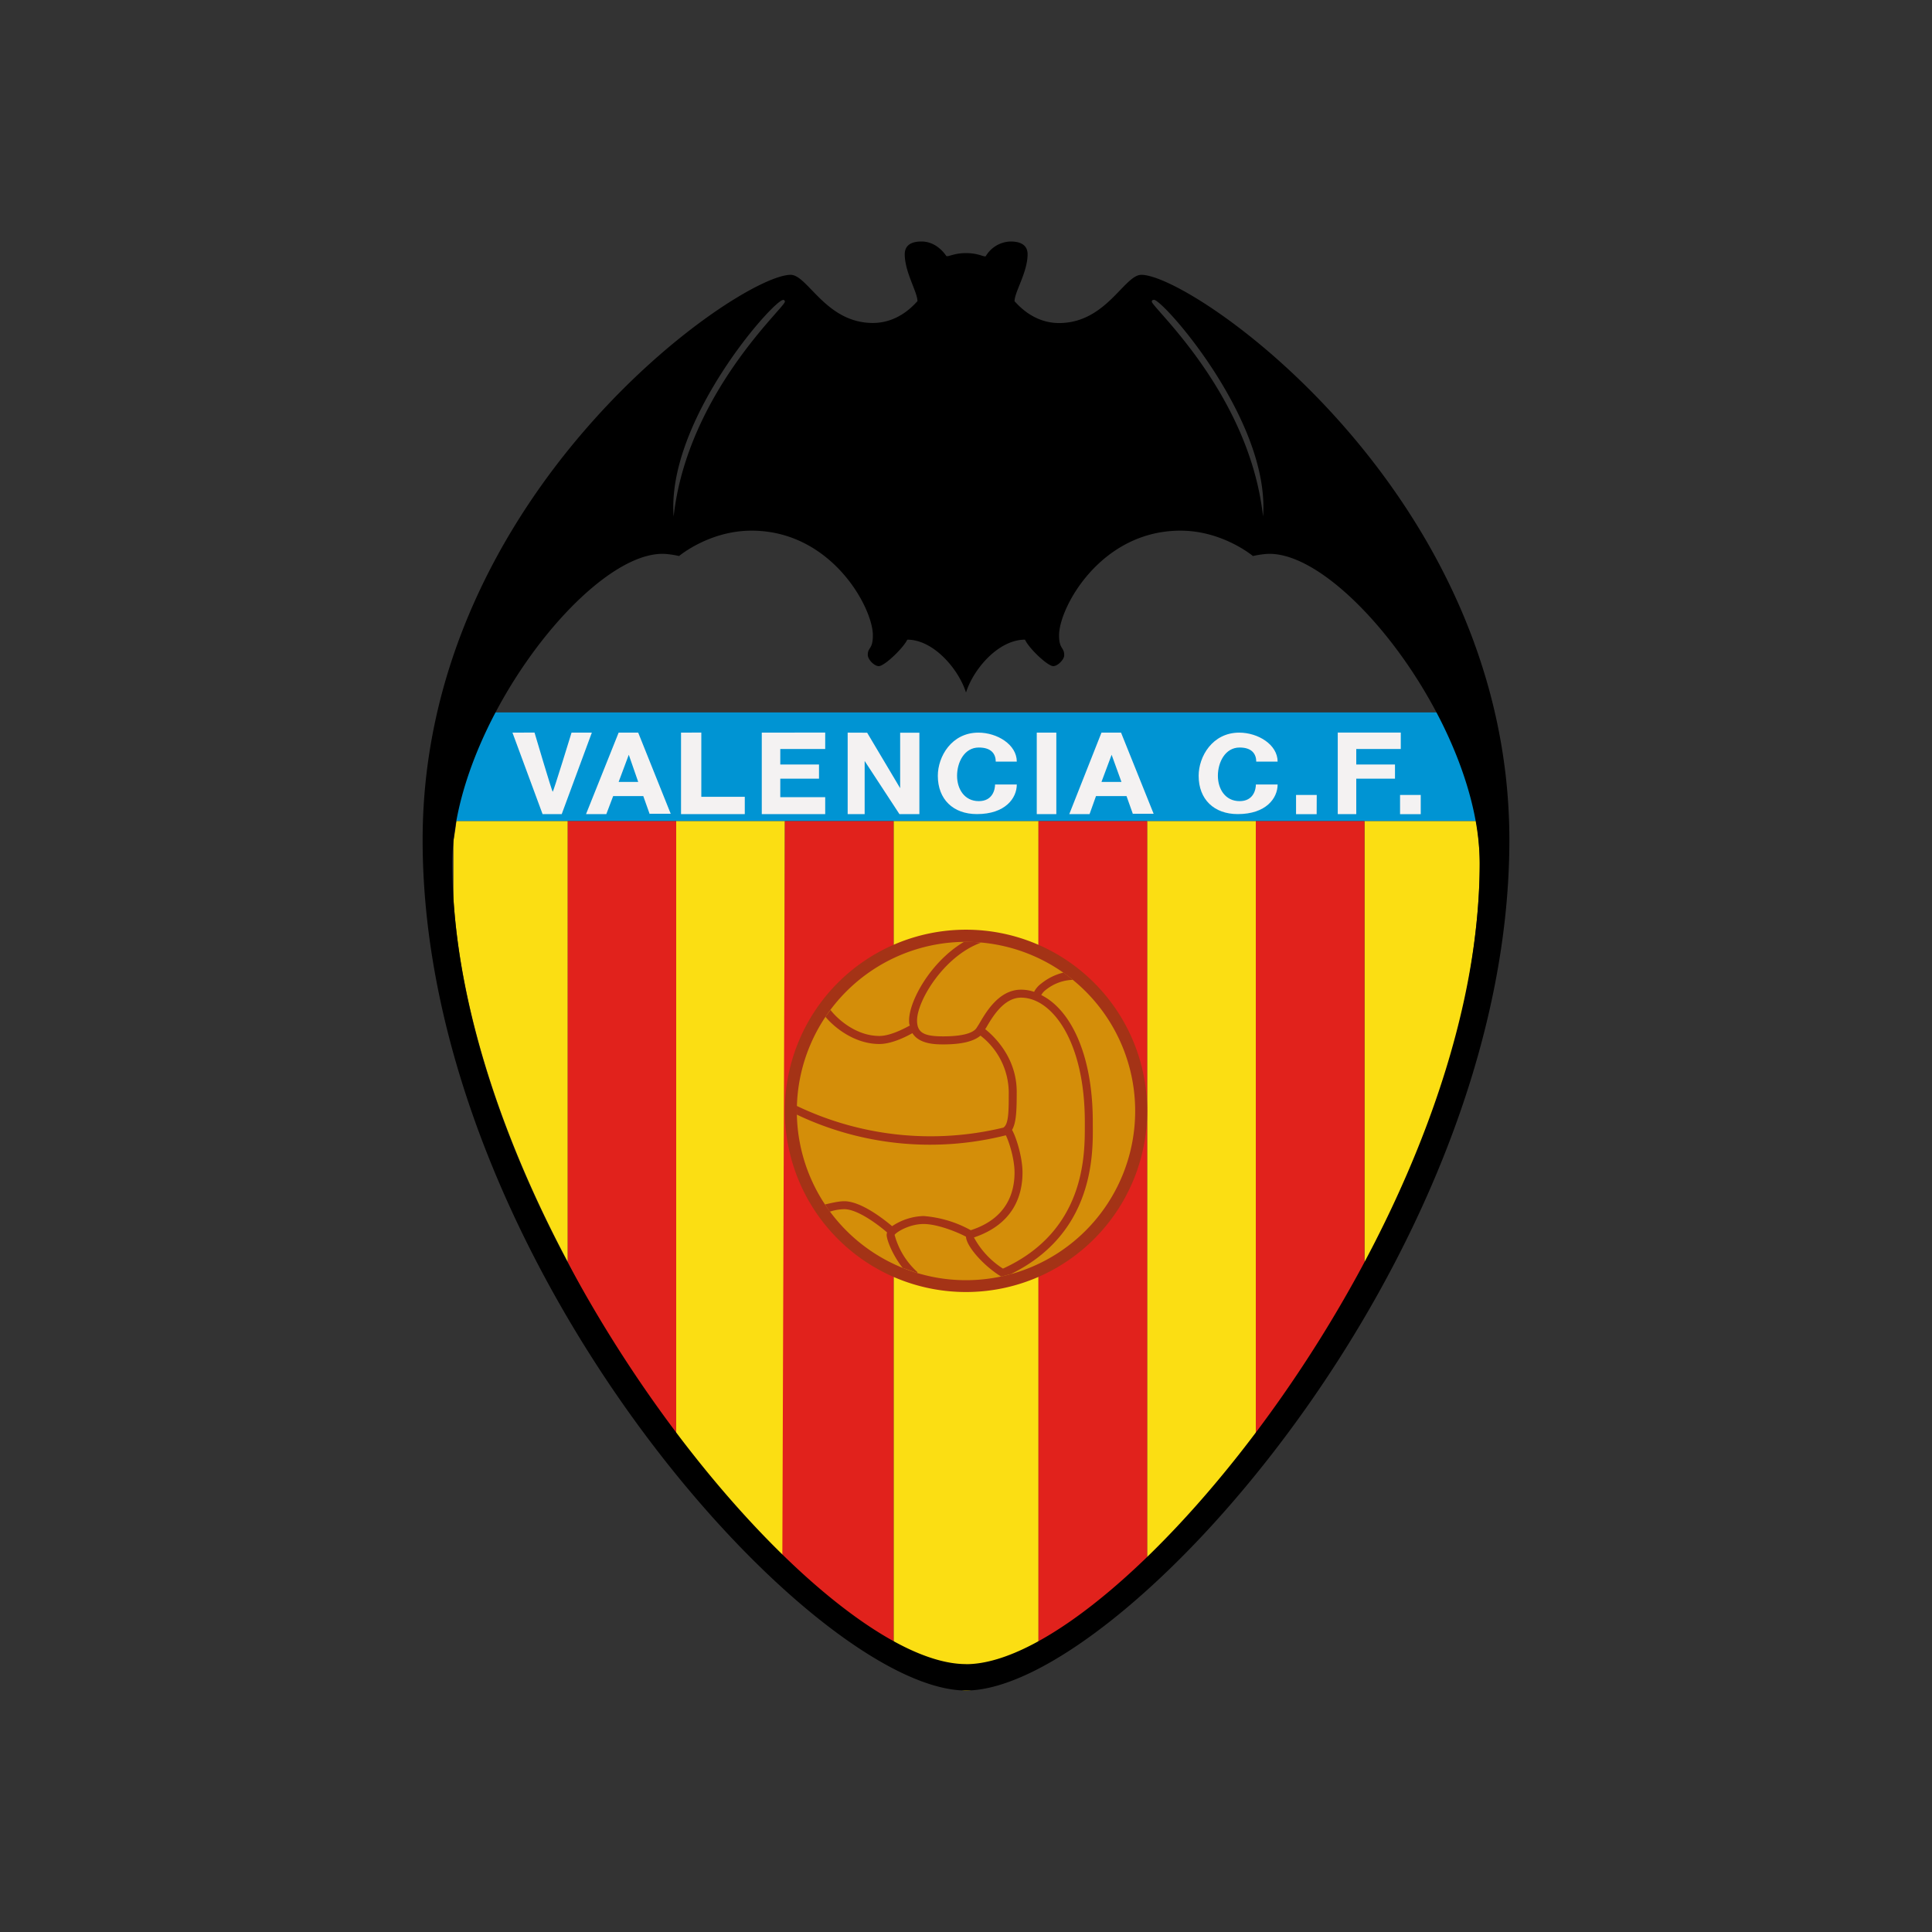 <svg xmlns="http://www.w3.org/2000/svg" width="24" height="24" fill="none" viewBox="0 0 24 24">
    <rect x="0" y="0" width="24" height="24" fill="#333333" stroke="none"/>
    <path fill="#0094D3" d="M5.475 10.2h13.05a4.2 4.2 0 0 0-.45-1.35H5.925a4.2 4.2 0 0 0-.45 1.35"/>
    <path fill="#FBDE13" d="M16.95 10.2v5.85c.81-1.553 1.432-3.749 1.432-5.328a3.5 3.5 0 0 0-.045-.522z"/>
    <path fill="#E1221C" d="M15.6 18.075q.766-1.071 1.35-2.25V10.2H15.6z"/>
    <path fill="#FBDE13" d="M14.25 19.425c.468-.45.886-.738 1.35-1.35V10.2h-1.35zM8.4 17.877c.477.62.873 1.17 1.35 1.615V10.2H8.4z"/>
    <path fill="#E1221C" d="M7.05 15.672q.586 1.156 1.35 2.205V10.2H7.05z"/>
    <path fill="#FBDE13" d="M5.633 11.172c.1 1.49.657 3.069 1.418 4.5V10.2H5.669a3 3 0 0 1-.036.243zm5.468-.972v10.35c.301.099.657.45.9.45.288 0 .54-.315.9-.45V10.2z"/>
    <path fill="#E1221C" d="M12.9 10.2v10.35c.432-.212.85-.648 1.35-1.125V10.2zm-1.8 0H9.75l-.032 9.292c.513.477.945.869 1.382 1.058z"/>
    <path fill="#A43316" d="M12 16.05a2.25 2.25 0 1 0 0-4.501 2.25 2.25 0 0 0 0 4.501"/>
    <path fill="#D48E09" d="M12 15.903a2.101 2.101 0 1 0 0-4.203 2.101 2.101 0 0 0 0 4.203"/>
    <path fill="#A43316" d="M13.575 13.981v-.045c0-.868-.293-1.404-.64-1.575a.2.2 0 0 1 .06-.067.56.56 0 0 1 .332-.122 2 2 0 0 0-.117-.09.7.7 0 0 0-.274.135.3.3 0 0 0-.09.104.5.5 0 0 0-.162-.027c-.279 0-.441.288-.522.427l-.032.05c-.045.067-.189.103-.414.103-.238 0-.324-.045-.324-.198 0-.243.333-.8.797-.967a2 2 0 0 0-.189-.01h-.023c-.414.244-.684.734-.684.977 0 .023 0 .045.01.063-.082.045-.248.13-.379.13-.306 0-.54-.233-.607-.323l-.063.085c.112.135.364.338.67.338.144 0 .316-.081.41-.135.085.135.279.14.383.14.229 0 .377-.037.463-.109a.9.9 0 0 1 .351.698c0 .238 0 .405-.068.445a3.85 3.85 0 0 1-2.565-.27v.108c.81.386 1.728.476 2.597.257.04.08.108.292.108.463 0 .248-.095.572-.544.716-.18-.1-.38-.16-.586-.176a.74.74 0 0 0-.391.126c-.095-.08-.383-.31-.594-.31-.077 0-.18.027-.239.04l.059.09a.6.6 0 0 1 .18-.031c.17 0 .432.202.531.288l-.005.027c0 .072.081.265.199.414l.18.063.004-.01a.96.96 0 0 1-.284-.463c.023-.036.185-.135.36-.135.176 0 .428.104.527.158.004.117.216.36.437.495l.139-.036h-.009c1.017-.504 1.012-1.472 1.008-1.845zm-1.116 1.778a1.05 1.05 0 0 1-.36-.387c.495-.167.603-.527.603-.806 0-.18-.072-.427-.13-.53.054-.09.058-.253.058-.473 0-.428-.284-.693-.392-.779l.01-.013c.071-.122.215-.378.436-.378.383 0 .792.54.792 1.543v.045c0 .36.009 1.31-1.017 1.778"/>
    <path fill="#000" d="M14.178 3.414c-.212 0-.437.599-1.022.599-.337 0-.53-.252-.553-.27 0-.117.162-.36.162-.585 0-.059-.023-.158-.212-.158a.37.37 0 0 0-.306.18c-.013.022-.085-.036-.247-.036s-.234.059-.248.031C11.734 3.15 11.631 3 11.446 3c-.184 0-.207.099-.207.158 0 .224.158.468.158.584-.023.018-.216.27-.554.27-.585 0-.81-.598-1.021-.598-.648 0-4.572 2.718-4.572 7.02C5.25 15.658 10.083 21 12 21s6.75-5.35 6.75-10.566c0-4.302-3.924-7.02-4.572-7.02m.157.31c.113 0 1.445 1.499 1.355 2.691-.171-1.53-1.382-2.596-1.382-2.668 0-.018.014-.022.027-.022m-4.608 0c.01 0 .023.005.023.023 0 .072-1.21 1.139-1.382 2.668-.09-1.192 1.242-2.69 1.36-2.69M12 20.672c-1.917 0-6.381-5.49-6.381-9.949 0-1.665 1.665-3.843 2.61-3.843.09 0 .207.027.207.027s.373-.315.9-.315c.99 0 1.507.954 1.507 1.3 0 .18-.063.144-.063.243 0 .059.082.14.136.14.072 0 .305-.225.355-.329.328 0 .639.37.729.657.09-.288.4-.657.733-.657.045.104.28.329.351.329.054 0 .136-.081.136-.135 0-.104-.064-.072-.064-.248 0-.346.518-1.3 1.508-1.3.526 0 .9.315.9.315s.117-.027.207-.027c.945 0 2.61 2.178 2.61 3.843 0 4.46-4.464 9.95-6.381 9.95"/>
    <path fill="#F4F2F2" d="m6.366 9.101.374 1.012h.238l.374-1.012H7.1s-.225.734-.234.734S6.64 9.1 6.64 9.1zm1.706 1.008h.26l-.404-1.008h-.243l-.405 1.012h.252l.085-.224h.374l.08.225zm-.387-.396.126-.337.117.337zm6.385.396h.261l-.405-1.008h-.243l-.4 1.012h.252l.08-.224h.379l.08.225zm-.387-.396.126-.337.122.337zM8.46 9.101v1.012h.792v-.215h-.54V9.1zm1.003 0v1.012h.788v-.21h-.558v-.23h.481v-.176h-.481v-.193h.558V9.1zm7.155 0v1.012h.23v-.44h.481v-.176h-.481v-.193h.553V9.1h-.787zm-6.088 0v1.012h.211v-.66l.432.66h.248V9.102h-.239v.689l-.41-.689zm1.84.36h.261c0-.211-.243-.36-.477-.36-.333 0-.504.297-.504.536 0 .292.19.476.486.476.351 0 .495-.197.495-.368h-.27c0 .058-.027.207-.202.207-.18 0-.27-.153-.27-.315 0-.167.09-.351.27-.351.157 0 .211.08.211.18zm3.236 0h.265c0-.211-.243-.36-.477-.36-.333 0-.504.297-.504.536 0 .292.19.476.486.476.351 0 .495-.197.495-.368h-.27c0 .058-.027.207-.202.207-.18 0-.27-.153-.27-.315 0-.167.09-.351.27-.351.153 0 .207.08.207.18zm-2.484-.36h-.243v1.012h.243zm3.235.774H16.1v.239h.256zm1.292 0h-.257v.239h.257z"/>
</svg>
